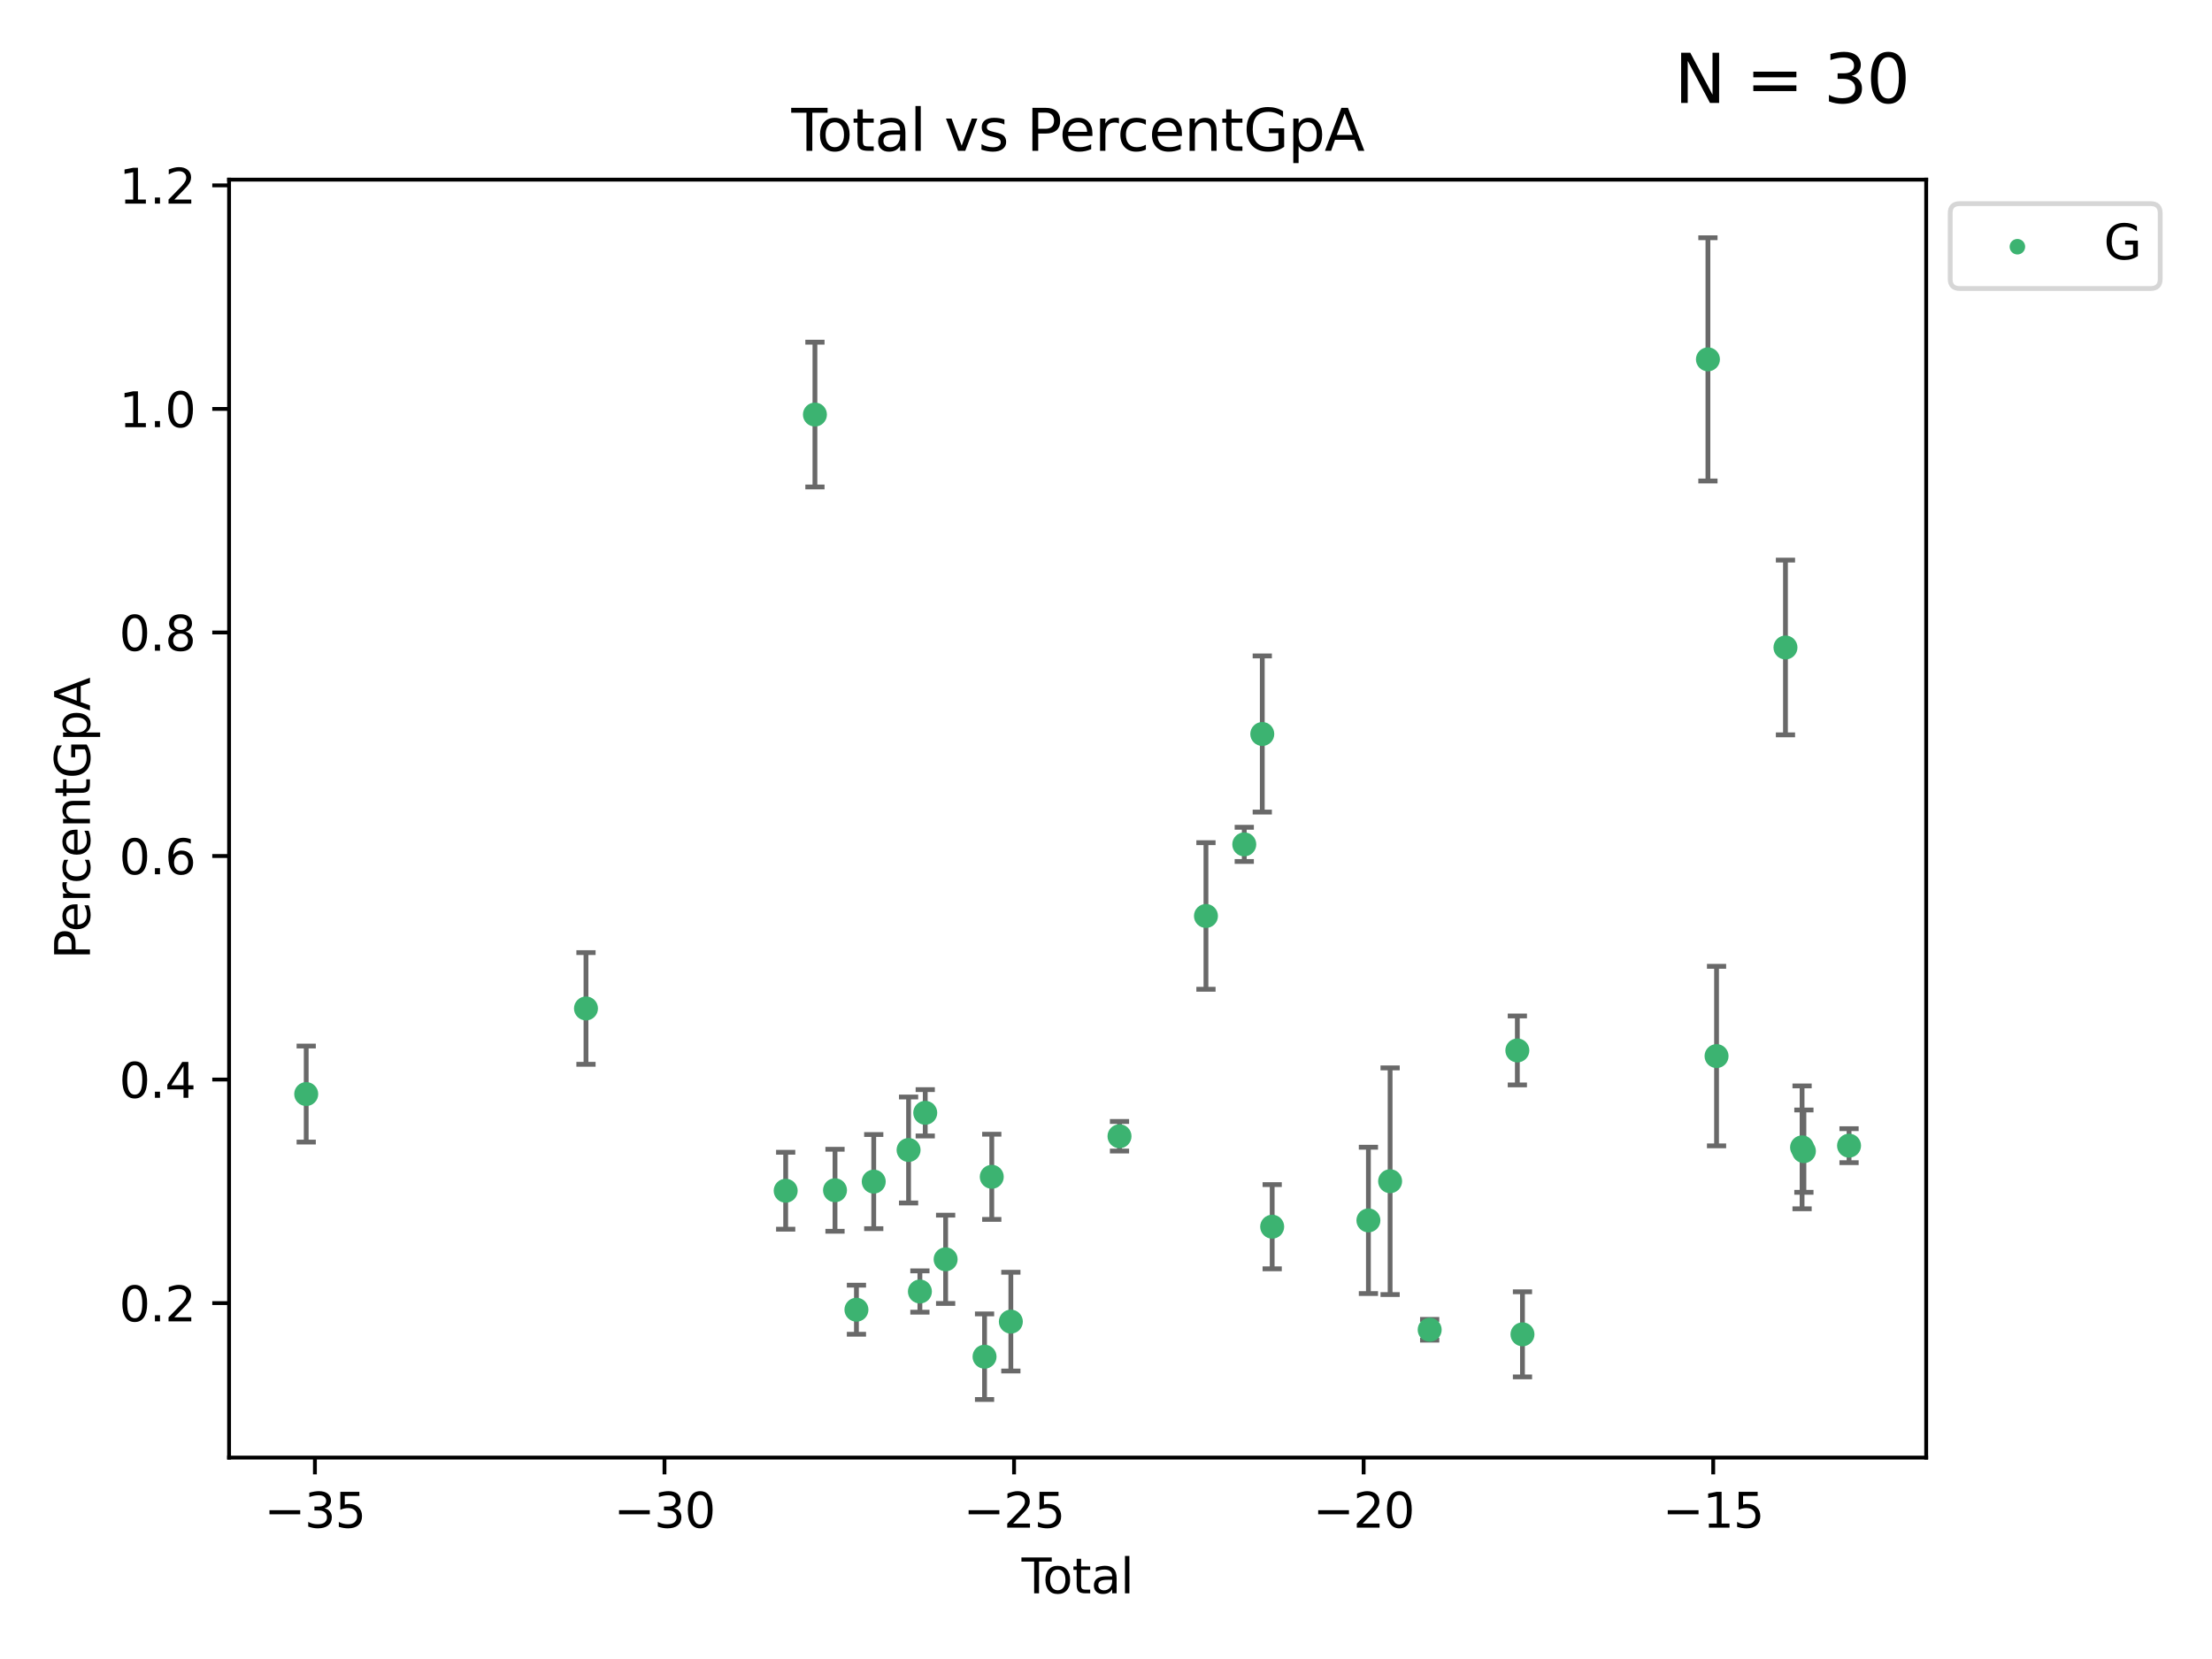 <?xml version="1.0" encoding="utf-8" standalone="no"?>
<!DOCTYPE svg PUBLIC "-//W3C//DTD SVG 1.1//EN"
  "http://www.w3.org/Graphics/SVG/1.1/DTD/svg11.dtd">
<svg xmlns:xlink="http://www.w3.org/1999/xlink" width="460.8pt" height="345.6pt" viewBox="0 0 460.8 345.6" xmlns="http://www.w3.org/2000/svg" version="1.1">
 <defs>
  <style type="text/css">*{stroke-linejoin: round; stroke-linecap: butt}</style>
 </defs>
 <g id="figure_1">
  <g id="patch_1">
   <path d="M 0 345.6 
L 460.8 345.6 
L 460.8 0 
L 0 0 
z
" style="fill: #ffffff"/>
  </g>
  <g id="axes_1">
   <g id="patch_2">
    <path d="M 47.72 303.64 
L 401.26 303.64 
L 401.26 37.423 
L 47.72 37.423 
z
" style="fill: #ffffff"/>
   </g>
   <g id="PathCollection_1">
    <defs>
     <path id="m4493d55969" d="M 0 1.118 
C 0.297 1.118 0.581 1 0.791 0.791 
C 1 0.581 1.118 0.297 1.118 0 
C 1.118 -0.297 1 -0.581 0.791 -0.791 
C 0.581 -1 0.297 -1.118 0 -1.118 
C -0.297 -1.118 -0.581 -1 -0.791 -0.791 
C -1 -0.581 -1.118 -0.297 -1.118 0 
C -1.118 0.297 -1 0.581 -0.791 0.791 
C -0.581 1 -0.297 1.118 0 1.118 
z
" style="stroke: #3cb371"/>
    </defs>
    <g clip-path="url(#p83e1619490)">
     <use xlink:href="#m4493d55969" x="63.79" y="227.912" style="fill: #3cb371; stroke: #3cb371"/>
     <use xlink:href="#m4493d55969" x="122.071" y="210.078" style="fill: #3cb371; stroke: #3cb371"/>
     <use xlink:href="#m4493d55969" x="163.672" y="248.052" style="fill: #3cb371; stroke: #3cb371"/>
     <use xlink:href="#m4493d55969" x="169.765" y="86.36" style="fill: #3cb371; stroke: #3cb371"/>
     <use xlink:href="#m4493d55969" x="173.948" y="247.95" style="fill: #3cb371; stroke: #3cb371"/>
     <use xlink:href="#m4493d55969" x="178.412" y="272.836" style="fill: #3cb371; stroke: #3cb371"/>
     <use xlink:href="#m4493d55969" x="182.016" y="246.149" style="fill: #3cb371; stroke: #3cb371"/>
     <use xlink:href="#m4493d55969" x="189.273" y="239.563" style="fill: #3cb371; stroke: #3cb371"/>
     <use xlink:href="#m4493d55969" x="191.633" y="269.046" style="fill: #3cb371; stroke: #3cb371"/>
     <use xlink:href="#m4493d55969" x="192.745" y="231.818" style="fill: #3cb371; stroke: #3cb371"/>
     <use xlink:href="#m4493d55969" x="196.992" y="262.336" style="fill: #3cb371; stroke: #3cb371"/>
     <use xlink:href="#m4493d55969" x="205.099" y="282.625" style="fill: #3cb371; stroke: #3cb371"/>
     <use xlink:href="#m4493d55969" x="206.603" y="245.15" style="fill: #3cb371; stroke: #3cb371"/>
     <use xlink:href="#m4493d55969" x="210.579" y="275.32" style="fill: #3cb371; stroke: #3cb371"/>
     <use xlink:href="#m4493d55969" x="233.213" y="236.702" style="fill: #3cb371; stroke: #3cb371"/>
     <use xlink:href="#m4493d55969" x="251.223" y="190.814" style="fill: #3cb371; stroke: #3cb371"/>
     <use xlink:href="#m4493d55969" x="259.204" y="175.898" style="fill: #3cb371; stroke: #3cb371"/>
     <use xlink:href="#m4493d55969" x="262.956" y="152.905" style="fill: #3cb371; stroke: #3cb371"/>
     <use xlink:href="#m4493d55969" x="265.019" y="255.543" style="fill: #3cb371; stroke: #3cb371"/>
     <use xlink:href="#m4493d55969" x="285.065" y="254.229" style="fill: #3cb371; stroke: #3cb371"/>
     <use xlink:href="#m4493d55969" x="289.586" y="246.071" style="fill: #3cb371; stroke: #3cb371"/>
     <use xlink:href="#m4493d55969" x="297.828" y="277.014" style="fill: #3cb371; stroke: #3cb371"/>
     <use xlink:href="#m4493d55969" x="316.092" y="218.825" style="fill: #3cb371; stroke: #3cb371"/>
     <use xlink:href="#m4493d55969" x="317.159" y="277.965" style="fill: #3cb371; stroke: #3cb371"/>
     <use xlink:href="#m4493d55969" x="355.793" y="74.859" style="fill: #3cb371; stroke: #3cb371"/>
     <use xlink:href="#m4493d55969" x="357.589" y="220.002" style="fill: #3cb371; stroke: #3cb371"/>
     <use xlink:href="#m4493d55969" x="371.945" y="134.884" style="fill: #3cb371; stroke: #3cb371"/>
     <use xlink:href="#m4493d55969" x="375.406" y="239.015" style="fill: #3cb371; stroke: #3cb371"/>
     <use xlink:href="#m4493d55969" x="375.786" y="239.802" style="fill: #3cb371; stroke: #3cb371"/>
     <use xlink:href="#m4493d55969" x="385.19" y="238.663" style="fill: #3cb371; stroke: #3cb371"/>
    </g>
   </g>
   <g id="matplotlib.axis_1">
    <g id="xtick_1">
     <g id="line2d_1">
      <defs>
       <path id="mb16f35af85" d="M 0 0 
L 0 3.5 
" style="stroke: #000000; stroke-width: 0.8"/>
      </defs>
      <g>
       <use xlink:href="#mb16f35af85" x="65.603" y="303.64" style="stroke: #000000; stroke-width: 0.8"/>
      </g>
     </g>
     <g id="text_1">
      <!-- −35 -->
      <g transform="translate(55.051 318.238) scale(0.1 -0.1)">
       <defs>
        <path id="DejaVuSans-2212" d="M 678 2272 
L 4684 2272 
L 4684 1741 
L 678 1741 
L 678 2272 
z
" transform="scale(0.016)"/>
        <path id="DejaVuSans-33" d="M 2597 2516 
Q 3050 2419 3304 2112 
Q 3559 1806 3559 1356 
Q 3559 666 3084 287 
Q 2609 -91 1734 -91 
Q 1441 -91 1130 -33 
Q 819 25 488 141 
L 488 750 
Q 750 597 1062 519 
Q 1375 441 1716 441 
Q 2309 441 2620 675 
Q 2931 909 2931 1356 
Q 2931 1769 2642 2001 
Q 2353 2234 1838 2234 
L 1294 2234 
L 1294 2753 
L 1863 2753 
Q 2328 2753 2575 2939 
Q 2822 3125 2822 3475 
Q 2822 3834 2567 4026 
Q 2313 4219 1838 4219 
Q 1578 4219 1281 4162 
Q 984 4106 628 3988 
L 628 4550 
Q 988 4650 1302 4700 
Q 1616 4750 1894 4750 
Q 2613 4750 3031 4423 
Q 3450 4097 3450 3541 
Q 3450 3153 3228 2886 
Q 3006 2619 2597 2516 
z
" transform="scale(0.016)"/>
        <path id="DejaVuSans-35" d="M 691 4666 
L 3169 4666 
L 3169 4134 
L 1269 4134 
L 1269 2991 
Q 1406 3038 1543 3061 
Q 1681 3084 1819 3084 
Q 2600 3084 3056 2656 
Q 3513 2228 3513 1497 
Q 3513 744 3044 326 
Q 2575 -91 1722 -91 
Q 1428 -91 1123 -41 
Q 819 9 494 109 
L 494 744 
Q 775 591 1075 516 
Q 1375 441 1709 441 
Q 2250 441 2565 725 
Q 2881 1009 2881 1497 
Q 2881 1984 2565 2268 
Q 2250 2553 1709 2553 
Q 1456 2553 1204 2497 
Q 953 2441 691 2322 
L 691 4666 
z
" transform="scale(0.016)"/>
       </defs>
       <use xlink:href="#DejaVuSans-2212"/>
       <use xlink:href="#DejaVuSans-33" x="83.789"/>
       <use xlink:href="#DejaVuSans-35" x="147.412"/>
      </g>
     </g>
    </g>
    <g id="xtick_2">
     <g id="line2d_2">
      <g>
       <use xlink:href="#mb16f35af85" x="138.426" y="303.64" style="stroke: #000000; stroke-width: 0.8"/>
      </g>
     </g>
     <g id="text_2">
      <!-- −30 -->
      <g transform="translate(127.873 318.238) scale(0.1 -0.1)">
       <defs>
        <path id="DejaVuSans-30" d="M 2034 4250 
Q 1547 4250 1301 3770 
Q 1056 3291 1056 2328 
Q 1056 1369 1301 889 
Q 1547 409 2034 409 
Q 2525 409 2770 889 
Q 3016 1369 3016 2328 
Q 3016 3291 2770 3770 
Q 2525 4250 2034 4250 
z
M 2034 4750 
Q 2819 4750 3233 4129 
Q 3647 3509 3647 2328 
Q 3647 1150 3233 529 
Q 2819 -91 2034 -91 
Q 1250 -91 836 529 
Q 422 1150 422 2328 
Q 422 3509 836 4129 
Q 1250 4750 2034 4750 
z
" transform="scale(0.016)"/>
       </defs>
       <use xlink:href="#DejaVuSans-2212"/>
       <use xlink:href="#DejaVuSans-33" x="83.789"/>
       <use xlink:href="#DejaVuSans-30" x="147.412"/>
      </g>
     </g>
    </g>
    <g id="xtick_3">
     <g id="line2d_3">
      <g>
       <use xlink:href="#mb16f35af85" x="211.248" y="303.64" style="stroke: #000000; stroke-width: 0.8"/>
      </g>
     </g>
     <g id="text_3">
      <!-- −25 -->
      <g transform="translate(200.696 318.238) scale(0.1 -0.1)">
       <defs>
        <path id="DejaVuSans-32" d="M 1228 531 
L 3431 531 
L 3431 0 
L 469 0 
L 469 531 
Q 828 903 1448 1529 
Q 2069 2156 2228 2338 
Q 2531 2678 2651 2914 
Q 2772 3150 2772 3378 
Q 2772 3750 2511 3984 
Q 2250 4219 1831 4219 
Q 1534 4219 1204 4116 
Q 875 4013 500 3803 
L 500 4441 
Q 881 4594 1212 4672 
Q 1544 4750 1819 4750 
Q 2544 4750 2975 4387 
Q 3406 4025 3406 3419 
Q 3406 3131 3298 2873 
Q 3191 2616 2906 2266 
Q 2828 2175 2409 1742 
Q 1991 1309 1228 531 
z
" transform="scale(0.016)"/>
       </defs>
       <use xlink:href="#DejaVuSans-2212"/>
       <use xlink:href="#DejaVuSans-32" x="83.789"/>
       <use xlink:href="#DejaVuSans-35" x="147.412"/>
      </g>
     </g>
    </g>
    <g id="xtick_4">
     <g id="line2d_4">
      <g>
       <use xlink:href="#mb16f35af85" x="284.07" y="303.64" style="stroke: #000000; stroke-width: 0.8"/>
      </g>
     </g>
     <g id="text_4">
      <!-- −20 -->
      <g transform="translate(273.518 318.238) scale(0.1 -0.1)">
       <use xlink:href="#DejaVuSans-2212"/>
       <use xlink:href="#DejaVuSans-32" x="83.789"/>
       <use xlink:href="#DejaVuSans-30" x="147.412"/>
      </g>
     </g>
    </g>
    <g id="xtick_5">
     <g id="line2d_5">
      <g>
       <use xlink:href="#mb16f35af85" x="356.893" y="303.64" style="stroke: #000000; stroke-width: 0.8"/>
      </g>
     </g>
     <g id="text_5">
      <!-- −15 -->
      <g transform="translate(346.34 318.238) scale(0.1 -0.1)">
       <defs>
        <path id="DejaVuSans-31" d="M 794 531 
L 1825 531 
L 1825 4091 
L 703 3866 
L 703 4441 
L 1819 4666 
L 2450 4666 
L 2450 531 
L 3481 531 
L 3481 0 
L 794 0 
L 794 531 
z
" transform="scale(0.016)"/>
       </defs>
       <use xlink:href="#DejaVuSans-2212"/>
       <use xlink:href="#DejaVuSans-31" x="83.789"/>
       <use xlink:href="#DejaVuSans-35" x="147.412"/>
      </g>
     </g>
    </g>
    <g id="text_6">
     <!-- Total -->
     <g transform="translate(212.813 331.917) scale(0.1 -0.1)">
      <defs>
       <path id="DejaVuSans-54" d="M -19 4666 
L 3928 4666 
L 3928 4134 
L 2272 4134 
L 2272 0 
L 1638 0 
L 1638 4134 
L -19 4134 
L -19 4666 
z
" transform="scale(0.016)"/>
       <path id="DejaVuSans-6f" d="M 1959 3097 
Q 1497 3097 1228 2736 
Q 959 2375 959 1747 
Q 959 1119 1226 758 
Q 1494 397 1959 397 
Q 2419 397 2687 759 
Q 2956 1122 2956 1747 
Q 2956 2369 2687 2733 
Q 2419 3097 1959 3097 
z
M 1959 3584 
Q 2709 3584 3137 3096 
Q 3566 2609 3566 1747 
Q 3566 888 3137 398 
Q 2709 -91 1959 -91 
Q 1206 -91 779 398 
Q 353 888 353 1747 
Q 353 2609 779 3096 
Q 1206 3584 1959 3584 
z
" transform="scale(0.016)"/>
       <path id="DejaVuSans-74" d="M 1172 4494 
L 1172 3500 
L 2356 3500 
L 2356 3053 
L 1172 3053 
L 1172 1153 
Q 1172 725 1289 603 
Q 1406 481 1766 481 
L 2356 481 
L 2356 0 
L 1766 0 
Q 1100 0 847 248 
Q 594 497 594 1153 
L 594 3053 
L 172 3053 
L 172 3500 
L 594 3500 
L 594 4494 
L 1172 4494 
z
" transform="scale(0.016)"/>
       <path id="DejaVuSans-61" d="M 2194 1759 
Q 1497 1759 1228 1600 
Q 959 1441 959 1056 
Q 959 750 1161 570 
Q 1363 391 1709 391 
Q 2188 391 2477 730 
Q 2766 1069 2766 1631 
L 2766 1759 
L 2194 1759 
z
M 3341 1997 
L 3341 0 
L 2766 0 
L 2766 531 
Q 2569 213 2275 61 
Q 1981 -91 1556 -91 
Q 1019 -91 701 211 
Q 384 513 384 1019 
Q 384 1609 779 1909 
Q 1175 2209 1959 2209 
L 2766 2209 
L 2766 2266 
Q 2766 2663 2505 2880 
Q 2244 3097 1772 3097 
Q 1472 3097 1187 3025 
Q 903 2953 641 2809 
L 641 3341 
Q 956 3463 1253 3523 
Q 1550 3584 1831 3584 
Q 2591 3584 2966 3190 
Q 3341 2797 3341 1997 
z
" transform="scale(0.016)"/>
       <path id="DejaVuSans-6c" d="M 603 4863 
L 1178 4863 
L 1178 0 
L 603 0 
L 603 4863 
z
" transform="scale(0.016)"/>
      </defs>
      <use xlink:href="#DejaVuSans-54"/>
      <use xlink:href="#DejaVuSans-6f" x="44.084"/>
      <use xlink:href="#DejaVuSans-74" x="105.266"/>
      <use xlink:href="#DejaVuSans-61" x="144.475"/>
      <use xlink:href="#DejaVuSans-6c" x="205.754"/>
     </g>
    </g>
   </g>
   <g id="matplotlib.axis_2">
    <g id="ytick_1">
     <g id="line2d_6">
      <defs>
       <path id="m8446f14c9c" d="M 0 0 
L -3.5 0 
" style="stroke: #000000; stroke-width: 0.8"/>
      </defs>
      <g>
       <use xlink:href="#m8446f14c9c" x="47.72" y="271.461" style="stroke: #000000; stroke-width: 0.8"/>
      </g>
     </g>
     <g id="text_7">
      <!-- 0.2 -->
      <g transform="translate(24.817 275.26) scale(0.1 -0.1)">
       <defs>
        <path id="DejaVuSans-2e" d="M 684 794 
L 1344 794 
L 1344 0 
L 684 0 
L 684 794 
z
" transform="scale(0.016)"/>
       </defs>
       <use xlink:href="#DejaVuSans-30"/>
       <use xlink:href="#DejaVuSans-2e" x="63.623"/>
       <use xlink:href="#DejaVuSans-32" x="95.41"/>
      </g>
     </g>
    </g>
    <g id="ytick_2">
     <g id="line2d_7">
      <g>
       <use xlink:href="#m8446f14c9c" x="47.72" y="224.892" style="stroke: #000000; stroke-width: 0.8"/>
      </g>
     </g>
     <g id="text_8">
      <!-- 0.4 -->
      <g transform="translate(24.817 228.691) scale(0.1 -0.1)">
       <defs>
        <path id="DejaVuSans-34" d="M 2419 4116 
L 825 1625 
L 2419 1625 
L 2419 4116 
z
M 2253 4666 
L 3047 4666 
L 3047 1625 
L 3713 1625 
L 3713 1100 
L 3047 1100 
L 3047 0 
L 2419 0 
L 2419 1100 
L 313 1100 
L 313 1709 
L 2253 4666 
z
" transform="scale(0.016)"/>
       </defs>
       <use xlink:href="#DejaVuSans-30"/>
       <use xlink:href="#DejaVuSans-2e" x="63.623"/>
       <use xlink:href="#DejaVuSans-34" x="95.41"/>
      </g>
     </g>
    </g>
    <g id="ytick_3">
     <g id="line2d_8">
      <g>
       <use xlink:href="#m8446f14c9c" x="47.72" y="178.323" style="stroke: #000000; stroke-width: 0.8"/>
      </g>
     </g>
     <g id="text_9">
      <!-- 0.6 -->
      <g transform="translate(24.817 182.123) scale(0.1 -0.1)">
       <defs>
        <path id="DejaVuSans-36" d="M 2113 2584 
Q 1688 2584 1439 2293 
Q 1191 2003 1191 1497 
Q 1191 994 1439 701 
Q 1688 409 2113 409 
Q 2538 409 2786 701 
Q 3034 994 3034 1497 
Q 3034 2003 2786 2293 
Q 2538 2584 2113 2584 
z
M 3366 4563 
L 3366 3988 
Q 3128 4100 2886 4159 
Q 2644 4219 2406 4219 
Q 1781 4219 1451 3797 
Q 1122 3375 1075 2522 
Q 1259 2794 1537 2939 
Q 1816 3084 2150 3084 
Q 2853 3084 3261 2657 
Q 3669 2231 3669 1497 
Q 3669 778 3244 343 
Q 2819 -91 2113 -91 
Q 1303 -91 875 529 
Q 447 1150 447 2328 
Q 447 3434 972 4092 
Q 1497 4750 2381 4750 
Q 2619 4750 2861 4703 
Q 3103 4656 3366 4563 
z
" transform="scale(0.016)"/>
       </defs>
       <use xlink:href="#DejaVuSans-30"/>
       <use xlink:href="#DejaVuSans-2e" x="63.623"/>
       <use xlink:href="#DejaVuSans-36" x="95.41"/>
      </g>
     </g>
    </g>
    <g id="ytick_4">
     <g id="line2d_9">
      <g>
       <use xlink:href="#m8446f14c9c" x="47.72" y="131.755" style="stroke: #000000; stroke-width: 0.8"/>
      </g>
     </g>
     <g id="text_10">
      <!-- 0.8 -->
      <g transform="translate(24.817 135.554) scale(0.1 -0.1)">
       <defs>
        <path id="DejaVuSans-38" d="M 2034 2216 
Q 1584 2216 1326 1975 
Q 1069 1734 1069 1313 
Q 1069 891 1326 650 
Q 1584 409 2034 409 
Q 2484 409 2743 651 
Q 3003 894 3003 1313 
Q 3003 1734 2745 1975 
Q 2488 2216 2034 2216 
z
M 1403 2484 
Q 997 2584 770 2862 
Q 544 3141 544 3541 
Q 544 4100 942 4425 
Q 1341 4750 2034 4750 
Q 2731 4750 3128 4425 
Q 3525 4100 3525 3541 
Q 3525 3141 3298 2862 
Q 3072 2584 2669 2484 
Q 3125 2378 3379 2068 
Q 3634 1759 3634 1313 
Q 3634 634 3220 271 
Q 2806 -91 2034 -91 
Q 1263 -91 848 271 
Q 434 634 434 1313 
Q 434 1759 690 2068 
Q 947 2378 1403 2484 
z
M 1172 3481 
Q 1172 3119 1398 2916 
Q 1625 2713 2034 2713 
Q 2441 2713 2670 2916 
Q 2900 3119 2900 3481 
Q 2900 3844 2670 4047 
Q 2441 4250 2034 4250 
Q 1625 4250 1398 4047 
Q 1172 3844 1172 3481 
z
" transform="scale(0.016)"/>
       </defs>
       <use xlink:href="#DejaVuSans-30"/>
       <use xlink:href="#DejaVuSans-2e" x="63.623"/>
       <use xlink:href="#DejaVuSans-38" x="95.41"/>
      </g>
     </g>
    </g>
    <g id="ytick_5">
     <g id="line2d_10">
      <g>
       <use xlink:href="#m8446f14c9c" x="47.72" y="85.186" style="stroke: #000000; stroke-width: 0.8"/>
      </g>
     </g>
     <g id="text_11">
      <!-- 1.0 -->
      <g transform="translate(24.817 88.986) scale(0.1 -0.1)">
       <use xlink:href="#DejaVuSans-31"/>
       <use xlink:href="#DejaVuSans-2e" x="63.623"/>
       <use xlink:href="#DejaVuSans-30" x="95.41"/>
      </g>
     </g>
    </g>
    <g id="ytick_6">
     <g id="line2d_11">
      <g>
       <use xlink:href="#m8446f14c9c" x="47.72" y="38.618" style="stroke: #000000; stroke-width: 0.8"/>
      </g>
     </g>
     <g id="text_12">
      <!-- 1.2 -->
      <g transform="translate(24.817 42.417) scale(0.1 -0.1)">
       <use xlink:href="#DejaVuSans-31"/>
       <use xlink:href="#DejaVuSans-2e" x="63.623"/>
       <use xlink:href="#DejaVuSans-32" x="95.41"/>
      </g>
     </g>
    </g>
    <g id="text_13">
     <!-- PercentGpA -->
     <g transform="translate(18.737 199.808) rotate(-90) scale(0.1 -0.1)">
      <defs>
       <path id="DejaVuSans-50" d="M 1259 4147 
L 1259 2394 
L 2053 2394 
Q 2494 2394 2734 2622 
Q 2975 2850 2975 3272 
Q 2975 3691 2734 3919 
Q 2494 4147 2053 4147 
L 1259 4147 
z
M 628 4666 
L 2053 4666 
Q 2838 4666 3239 4311 
Q 3641 3956 3641 3272 
Q 3641 2581 3239 2228 
Q 2838 1875 2053 1875 
L 1259 1875 
L 1259 0 
L 628 0 
L 628 4666 
z
" transform="scale(0.016)"/>
       <path id="DejaVuSans-65" d="M 3597 1894 
L 3597 1613 
L 953 1613 
Q 991 1019 1311 708 
Q 1631 397 2203 397 
Q 2534 397 2845 478 
Q 3156 559 3463 722 
L 3463 178 
Q 3153 47 2828 -22 
Q 2503 -91 2169 -91 
Q 1331 -91 842 396 
Q 353 884 353 1716 
Q 353 2575 817 3079 
Q 1281 3584 2069 3584 
Q 2775 3584 3186 3129 
Q 3597 2675 3597 1894 
z
M 3022 2063 
Q 3016 2534 2758 2815 
Q 2500 3097 2075 3097 
Q 1594 3097 1305 2825 
Q 1016 2553 972 2059 
L 3022 2063 
z
" transform="scale(0.016)"/>
       <path id="DejaVuSans-72" d="M 2631 2963 
Q 2534 3019 2420 3045 
Q 2306 3072 2169 3072 
Q 1681 3072 1420 2755 
Q 1159 2438 1159 1844 
L 1159 0 
L 581 0 
L 581 3500 
L 1159 3500 
L 1159 2956 
Q 1341 3275 1631 3429 
Q 1922 3584 2338 3584 
Q 2397 3584 2469 3576 
Q 2541 3569 2628 3553 
L 2631 2963 
z
" transform="scale(0.016)"/>
       <path id="DejaVuSans-63" d="M 3122 3366 
L 3122 2828 
Q 2878 2963 2633 3030 
Q 2388 3097 2138 3097 
Q 1578 3097 1268 2742 
Q 959 2388 959 1747 
Q 959 1106 1268 751 
Q 1578 397 2138 397 
Q 2388 397 2633 464 
Q 2878 531 3122 666 
L 3122 134 
Q 2881 22 2623 -34 
Q 2366 -91 2075 -91 
Q 1284 -91 818 406 
Q 353 903 353 1747 
Q 353 2603 823 3093 
Q 1294 3584 2113 3584 
Q 2378 3584 2631 3529 
Q 2884 3475 3122 3366 
z
" transform="scale(0.016)"/>
       <path id="DejaVuSans-6e" d="M 3513 2113 
L 3513 0 
L 2938 0 
L 2938 2094 
Q 2938 2591 2744 2837 
Q 2550 3084 2163 3084 
Q 1697 3084 1428 2787 
Q 1159 2491 1159 1978 
L 1159 0 
L 581 0 
L 581 3500 
L 1159 3500 
L 1159 2956 
Q 1366 3272 1645 3428 
Q 1925 3584 2291 3584 
Q 2894 3584 3203 3211 
Q 3513 2838 3513 2113 
z
" transform="scale(0.016)"/>
       <path id="DejaVuSans-47" d="M 3809 666 
L 3809 1919 
L 2778 1919 
L 2778 2438 
L 4434 2438 
L 4434 434 
Q 4069 175 3628 42 
Q 3188 -91 2688 -91 
Q 1594 -91 976 548 
Q 359 1188 359 2328 
Q 359 3472 976 4111 
Q 1594 4750 2688 4750 
Q 3144 4750 3555 4637 
Q 3966 4525 4313 4306 
L 4313 3634 
Q 3963 3931 3569 4081 
Q 3175 4231 2741 4231 
Q 1884 4231 1454 3753 
Q 1025 3275 1025 2328 
Q 1025 1384 1454 906 
Q 1884 428 2741 428 
Q 3075 428 3337 486 
Q 3600 544 3809 666 
z
" transform="scale(0.016)"/>
       <path id="DejaVuSans-70" d="M 1159 525 
L 1159 -1331 
L 581 -1331 
L 581 3500 
L 1159 3500 
L 1159 2969 
Q 1341 3281 1617 3432 
Q 1894 3584 2278 3584 
Q 2916 3584 3314 3078 
Q 3713 2572 3713 1747 
Q 3713 922 3314 415 
Q 2916 -91 2278 -91 
Q 1894 -91 1617 61 
Q 1341 213 1159 525 
z
M 3116 1747 
Q 3116 2381 2855 2742 
Q 2594 3103 2138 3103 
Q 1681 3103 1420 2742 
Q 1159 2381 1159 1747 
Q 1159 1113 1420 752 
Q 1681 391 2138 391 
Q 2594 391 2855 752 
Q 3116 1113 3116 1747 
z
" transform="scale(0.016)"/>
       <path id="DejaVuSans-41" d="M 2188 4044 
L 1331 1722 
L 3047 1722 
L 2188 4044 
z
M 1831 4666 
L 2547 4666 
L 4325 0 
L 3669 0 
L 3244 1197 
L 1141 1197 
L 716 0 
L 50 0 
L 1831 4666 
z
" transform="scale(0.016)"/>
      </defs>
      <use xlink:href="#DejaVuSans-50"/>
      <use xlink:href="#DejaVuSans-65" x="56.678"/>
      <use xlink:href="#DejaVuSans-72" x="118.201"/>
      <use xlink:href="#DejaVuSans-63" x="157.064"/>
      <use xlink:href="#DejaVuSans-65" x="212.045"/>
      <use xlink:href="#DejaVuSans-6e" x="273.568"/>
      <use xlink:href="#DejaVuSans-74" x="336.947"/>
      <use xlink:href="#DejaVuSans-47" x="376.156"/>
      <use xlink:href="#DejaVuSans-70" x="453.646"/>
      <use xlink:href="#DejaVuSans-41" x="517.123"/>
     </g>
    </g>
   </g>
   <g id="LineCollection_1">
    <path d="M 63.79 237.915 
L 63.79 217.909 
" clip-path="url(#p83e1619490)" style="fill: none; stroke: #696969"/>
    <path d="M 122.071 221.711 
L 122.071 198.444 
" clip-path="url(#p83e1619490)" style="fill: none; stroke: #696969"/>
    <path d="M 163.672 256.065 
L 163.672 240.039 
" clip-path="url(#p83e1619490)" style="fill: none; stroke: #696969"/>
    <path d="M 169.765 101.44 
L 169.765 71.281 
" clip-path="url(#p83e1619490)" style="fill: none; stroke: #696969"/>
    <path d="M 173.948 256.491 
L 173.948 239.41 
" clip-path="url(#p83e1619490)" style="fill: none; stroke: #696969"/>
    <path d="M 178.412 277.949 
L 178.412 267.723 
" clip-path="url(#p83e1619490)" style="fill: none; stroke: #696969"/>
    <path d="M 182.016 255.956 
L 182.016 236.342 
" clip-path="url(#p83e1619490)" style="fill: none; stroke: #696969"/>
    <path d="M 189.273 250.601 
L 189.273 228.526 
" clip-path="url(#p83e1619490)" style="fill: none; stroke: #696969"/>
    <path d="M 191.633 273.349 
L 191.633 264.744 
" clip-path="url(#p83e1619490)" style="fill: none; stroke: #696969"/>
    <path d="M 192.745 236.644 
L 192.745 226.993 
" clip-path="url(#p83e1619490)" style="fill: none; stroke: #696969"/>
    <path d="M 196.992 271.536 
L 196.992 253.137 
" clip-path="url(#p83e1619490)" style="fill: none; stroke: #696969"/>
    <path d="M 205.099 291.539 
L 205.099 273.712 
" clip-path="url(#p83e1619490)" style="fill: none; stroke: #696969"/>
    <path d="M 206.603 254.02 
L 206.603 236.281 
" clip-path="url(#p83e1619490)" style="fill: none; stroke: #696969"/>
    <path d="M 210.579 285.604 
L 210.579 265.035 
" clip-path="url(#p83e1619490)" style="fill: none; stroke: #696969"/>
    <path d="M 233.213 239.785 
L 233.213 233.619 
" clip-path="url(#p83e1619490)" style="fill: none; stroke: #696969"/>
    <path d="M 251.223 206.082 
L 251.223 175.545 
" clip-path="url(#p83e1619490)" style="fill: none; stroke: #696969"/>
    <path d="M 259.204 179.458 
L 259.204 172.338 
" clip-path="url(#p83e1619490)" style="fill: none; stroke: #696969"/>
    <path d="M 262.956 169.17 
L 262.956 136.641 
" clip-path="url(#p83e1619490)" style="fill: none; stroke: #696969"/>
    <path d="M 265.019 264.316 
L 265.019 246.771 
" clip-path="url(#p83e1619490)" style="fill: none; stroke: #696969"/>
    <path d="M 285.065 269.469 
L 285.065 238.988 
" clip-path="url(#p83e1619490)" style="fill: none; stroke: #696969"/>
    <path d="M 289.586 269.682 
L 289.586 222.461 
" clip-path="url(#p83e1619490)" style="fill: none; stroke: #696969"/>
    <path d="M 297.828 279.169 
L 297.828 274.859 
" clip-path="url(#p83e1619490)" style="fill: none; stroke: #696969"/>
    <path d="M 316.092 226.009 
L 316.092 211.64 
" clip-path="url(#p83e1619490)" style="fill: none; stroke: #696969"/>
    <path d="M 317.159 286.833 
L 317.159 269.097 
" clip-path="url(#p83e1619490)" style="fill: none; stroke: #696969"/>
    <path d="M 355.793 100.195 
L 355.793 49.524 
" clip-path="url(#p83e1619490)" style="fill: none; stroke: #696969"/>
    <path d="M 357.589 238.703 
L 357.589 201.302 
" clip-path="url(#p83e1619490)" style="fill: none; stroke: #696969"/>
    <path d="M 371.945 153.084 
L 371.945 116.684 
" clip-path="url(#p83e1619490)" style="fill: none; stroke: #696969"/>
    <path d="M 375.406 251.814 
L 375.406 226.215 
" clip-path="url(#p83e1619490)" style="fill: none; stroke: #696969"/>
    <path d="M 375.786 248.377 
L 375.786 231.226 
" clip-path="url(#p83e1619490)" style="fill: none; stroke: #696969"/>
    <path d="M 385.19 242.202 
L 385.19 235.124 
" clip-path="url(#p83e1619490)" style="fill: none; stroke: #696969"/>
   </g>
   <g id="line2d_12">
    <defs>
     <path id="m6588c8ae42" d="M 2 0 
L -2 -0 
" style="stroke: #696969"/>
    </defs>
    <g clip-path="url(#p83e1619490)">
     <use xlink:href="#m6588c8ae42" x="63.79" y="237.915" style="fill: #696969; stroke: #696969"/>
     <use xlink:href="#m6588c8ae42" x="122.071" y="221.711" style="fill: #696969; stroke: #696969"/>
     <use xlink:href="#m6588c8ae42" x="163.672" y="256.065" style="fill: #696969; stroke: #696969"/>
     <use xlink:href="#m6588c8ae42" x="169.765" y="101.44" style="fill: #696969; stroke: #696969"/>
     <use xlink:href="#m6588c8ae42" x="173.948" y="256.491" style="fill: #696969; stroke: #696969"/>
     <use xlink:href="#m6588c8ae42" x="178.412" y="277.949" style="fill: #696969; stroke: #696969"/>
     <use xlink:href="#m6588c8ae42" x="182.016" y="255.956" style="fill: #696969; stroke: #696969"/>
     <use xlink:href="#m6588c8ae42" x="189.273" y="250.601" style="fill: #696969; stroke: #696969"/>
     <use xlink:href="#m6588c8ae42" x="191.633" y="273.349" style="fill: #696969; stroke: #696969"/>
     <use xlink:href="#m6588c8ae42" x="192.745" y="236.644" style="fill: #696969; stroke: #696969"/>
     <use xlink:href="#m6588c8ae42" x="196.992" y="271.536" style="fill: #696969; stroke: #696969"/>
     <use xlink:href="#m6588c8ae42" x="205.099" y="291.539" style="fill: #696969; stroke: #696969"/>
     <use xlink:href="#m6588c8ae42" x="206.603" y="254.02" style="fill: #696969; stroke: #696969"/>
     <use xlink:href="#m6588c8ae42" x="210.579" y="285.604" style="fill: #696969; stroke: #696969"/>
     <use xlink:href="#m6588c8ae42" x="233.213" y="239.785" style="fill: #696969; stroke: #696969"/>
     <use xlink:href="#m6588c8ae42" x="251.223" y="206.082" style="fill: #696969; stroke: #696969"/>
     <use xlink:href="#m6588c8ae42" x="259.204" y="179.458" style="fill: #696969; stroke: #696969"/>
     <use xlink:href="#m6588c8ae42" x="262.956" y="169.17" style="fill: #696969; stroke: #696969"/>
     <use xlink:href="#m6588c8ae42" x="265.019" y="264.316" style="fill: #696969; stroke: #696969"/>
     <use xlink:href="#m6588c8ae42" x="285.065" y="269.469" style="fill: #696969; stroke: #696969"/>
     <use xlink:href="#m6588c8ae42" x="289.586" y="269.682" style="fill: #696969; stroke: #696969"/>
     <use xlink:href="#m6588c8ae42" x="297.828" y="279.169" style="fill: #696969; stroke: #696969"/>
     <use xlink:href="#m6588c8ae42" x="316.092" y="226.009" style="fill: #696969; stroke: #696969"/>
     <use xlink:href="#m6588c8ae42" x="317.159" y="286.833" style="fill: #696969; stroke: #696969"/>
     <use xlink:href="#m6588c8ae42" x="355.793" y="100.195" style="fill: #696969; stroke: #696969"/>
     <use xlink:href="#m6588c8ae42" x="357.589" y="238.703" style="fill: #696969; stroke: #696969"/>
     <use xlink:href="#m6588c8ae42" x="371.945" y="153.084" style="fill: #696969; stroke: #696969"/>
     <use xlink:href="#m6588c8ae42" x="375.406" y="251.814" style="fill: #696969; stroke: #696969"/>
     <use xlink:href="#m6588c8ae42" x="375.786" y="248.377" style="fill: #696969; stroke: #696969"/>
     <use xlink:href="#m6588c8ae42" x="385.19" y="242.202" style="fill: #696969; stroke: #696969"/>
    </g>
   </g>
   <g id="line2d_13">
    <g clip-path="url(#p83e1619490)">
     <use xlink:href="#m6588c8ae42" x="63.79" y="217.909" style="fill: #696969; stroke: #696969"/>
     <use xlink:href="#m6588c8ae42" x="122.071" y="198.444" style="fill: #696969; stroke: #696969"/>
     <use xlink:href="#m6588c8ae42" x="163.672" y="240.039" style="fill: #696969; stroke: #696969"/>
     <use xlink:href="#m6588c8ae42" x="169.765" y="71.281" style="fill: #696969; stroke: #696969"/>
     <use xlink:href="#m6588c8ae42" x="173.948" y="239.41" style="fill: #696969; stroke: #696969"/>
     <use xlink:href="#m6588c8ae42" x="178.412" y="267.723" style="fill: #696969; stroke: #696969"/>
     <use xlink:href="#m6588c8ae42" x="182.016" y="236.342" style="fill: #696969; stroke: #696969"/>
     <use xlink:href="#m6588c8ae42" x="189.273" y="228.526" style="fill: #696969; stroke: #696969"/>
     <use xlink:href="#m6588c8ae42" x="191.633" y="264.744" style="fill: #696969; stroke: #696969"/>
     <use xlink:href="#m6588c8ae42" x="192.745" y="226.993" style="fill: #696969; stroke: #696969"/>
     <use xlink:href="#m6588c8ae42" x="196.992" y="253.137" style="fill: #696969; stroke: #696969"/>
     <use xlink:href="#m6588c8ae42" x="205.099" y="273.712" style="fill: #696969; stroke: #696969"/>
     <use xlink:href="#m6588c8ae42" x="206.603" y="236.281" style="fill: #696969; stroke: #696969"/>
     <use xlink:href="#m6588c8ae42" x="210.579" y="265.035" style="fill: #696969; stroke: #696969"/>
     <use xlink:href="#m6588c8ae42" x="233.213" y="233.619" style="fill: #696969; stroke: #696969"/>
     <use xlink:href="#m6588c8ae42" x="251.223" y="175.545" style="fill: #696969; stroke: #696969"/>
     <use xlink:href="#m6588c8ae42" x="259.204" y="172.338" style="fill: #696969; stroke: #696969"/>
     <use xlink:href="#m6588c8ae42" x="262.956" y="136.641" style="fill: #696969; stroke: #696969"/>
     <use xlink:href="#m6588c8ae42" x="265.019" y="246.771" style="fill: #696969; stroke: #696969"/>
     <use xlink:href="#m6588c8ae42" x="285.065" y="238.988" style="fill: #696969; stroke: #696969"/>
     <use xlink:href="#m6588c8ae42" x="289.586" y="222.461" style="fill: #696969; stroke: #696969"/>
     <use xlink:href="#m6588c8ae42" x="297.828" y="274.859" style="fill: #696969; stroke: #696969"/>
     <use xlink:href="#m6588c8ae42" x="316.092" y="211.64" style="fill: #696969; stroke: #696969"/>
     <use xlink:href="#m6588c8ae42" x="317.159" y="269.097" style="fill: #696969; stroke: #696969"/>
     <use xlink:href="#m6588c8ae42" x="355.793" y="49.524" style="fill: #696969; stroke: #696969"/>
     <use xlink:href="#m6588c8ae42" x="357.589" y="201.302" style="fill: #696969; stroke: #696969"/>
     <use xlink:href="#m6588c8ae42" x="371.945" y="116.684" style="fill: #696969; stroke: #696969"/>
     <use xlink:href="#m6588c8ae42" x="375.406" y="226.215" style="fill: #696969; stroke: #696969"/>
     <use xlink:href="#m6588c8ae42" x="375.786" y="231.226" style="fill: #696969; stroke: #696969"/>
     <use xlink:href="#m6588c8ae42" x="385.19" y="235.124" style="fill: #696969; stroke: #696969"/>
    </g>
   </g>
   <g id="line2d_14">
    <defs>
     <path id="mf3ffee8ab3" d="M 0 2 
C 0.53 2 1.039 1.789 1.414 1.414 
C 1.789 1.039 2 0.53 2 0 
C 2 -0.53 1.789 -1.039 1.414 -1.414 
C 1.039 -1.789 0.53 -2 0 -2 
C -0.53 -2 -1.039 -1.789 -1.414 -1.414 
C -1.789 -1.039 -2 -0.53 -2 0 
C -2 0.53 -1.789 1.039 -1.414 1.414 
C -1.039 1.789 -0.53 2 0 2 
z
" style="stroke: #3cb371"/>
    </defs>
    <g clip-path="url(#p83e1619490)">
     <use xlink:href="#mf3ffee8ab3" x="63.79" y="227.912" style="fill: #3cb371; stroke: #3cb371"/>
     <use xlink:href="#mf3ffee8ab3" x="122.071" y="210.078" style="fill: #3cb371; stroke: #3cb371"/>
     <use xlink:href="#mf3ffee8ab3" x="163.672" y="248.052" style="fill: #3cb371; stroke: #3cb371"/>
     <use xlink:href="#mf3ffee8ab3" x="169.765" y="86.36" style="fill: #3cb371; stroke: #3cb371"/>
     <use xlink:href="#mf3ffee8ab3" x="173.948" y="247.95" style="fill: #3cb371; stroke: #3cb371"/>
     <use xlink:href="#mf3ffee8ab3" x="178.412" y="272.836" style="fill: #3cb371; stroke: #3cb371"/>
     <use xlink:href="#mf3ffee8ab3" x="182.016" y="246.149" style="fill: #3cb371; stroke: #3cb371"/>
     <use xlink:href="#mf3ffee8ab3" x="189.273" y="239.563" style="fill: #3cb371; stroke: #3cb371"/>
     <use xlink:href="#mf3ffee8ab3" x="191.633" y="269.046" style="fill: #3cb371; stroke: #3cb371"/>
     <use xlink:href="#mf3ffee8ab3" x="192.745" y="231.818" style="fill: #3cb371; stroke: #3cb371"/>
     <use xlink:href="#mf3ffee8ab3" x="196.992" y="262.336" style="fill: #3cb371; stroke: #3cb371"/>
     <use xlink:href="#mf3ffee8ab3" x="205.099" y="282.625" style="fill: #3cb371; stroke: #3cb371"/>
     <use xlink:href="#mf3ffee8ab3" x="206.603" y="245.15" style="fill: #3cb371; stroke: #3cb371"/>
     <use xlink:href="#mf3ffee8ab3" x="210.579" y="275.32" style="fill: #3cb371; stroke: #3cb371"/>
     <use xlink:href="#mf3ffee8ab3" x="233.213" y="236.702" style="fill: #3cb371; stroke: #3cb371"/>
     <use xlink:href="#mf3ffee8ab3" x="251.223" y="190.814" style="fill: #3cb371; stroke: #3cb371"/>
     <use xlink:href="#mf3ffee8ab3" x="259.204" y="175.898" style="fill: #3cb371; stroke: #3cb371"/>
     <use xlink:href="#mf3ffee8ab3" x="262.956" y="152.905" style="fill: #3cb371; stroke: #3cb371"/>
     <use xlink:href="#mf3ffee8ab3" x="265.019" y="255.543" style="fill: #3cb371; stroke: #3cb371"/>
     <use xlink:href="#mf3ffee8ab3" x="285.065" y="254.229" style="fill: #3cb371; stroke: #3cb371"/>
     <use xlink:href="#mf3ffee8ab3" x="289.586" y="246.071" style="fill: #3cb371; stroke: #3cb371"/>
     <use xlink:href="#mf3ffee8ab3" x="297.828" y="277.014" style="fill: #3cb371; stroke: #3cb371"/>
     <use xlink:href="#mf3ffee8ab3" x="316.092" y="218.825" style="fill: #3cb371; stroke: #3cb371"/>
     <use xlink:href="#mf3ffee8ab3" x="317.159" y="277.965" style="fill: #3cb371; stroke: #3cb371"/>
     <use xlink:href="#mf3ffee8ab3" x="355.793" y="74.859" style="fill: #3cb371; stroke: #3cb371"/>
     <use xlink:href="#mf3ffee8ab3" x="357.589" y="220.002" style="fill: #3cb371; stroke: #3cb371"/>
     <use xlink:href="#mf3ffee8ab3" x="371.945" y="134.884" style="fill: #3cb371; stroke: #3cb371"/>
     <use xlink:href="#mf3ffee8ab3" x="375.406" y="239.015" style="fill: #3cb371; stroke: #3cb371"/>
     <use xlink:href="#mf3ffee8ab3" x="375.786" y="239.802" style="fill: #3cb371; stroke: #3cb371"/>
     <use xlink:href="#mf3ffee8ab3" x="385.19" y="238.663" style="fill: #3cb371; stroke: #3cb371"/>
    </g>
   </g>
   <g id="patch_3">
    <path d="M 47.72 303.64 
L 47.72 37.423 
" style="fill: none; stroke: #000000; stroke-width: 0.8; stroke-linejoin: miter; stroke-linecap: square"/>
   </g>
   <g id="patch_4">
    <path d="M 401.26 303.64 
L 401.26 37.423 
" style="fill: none; stroke: #000000; stroke-width: 0.8; stroke-linejoin: miter; stroke-linecap: square"/>
   </g>
   <g id="patch_5">
    <path d="M 47.72 303.64 
L 401.26 303.64 
" style="fill: none; stroke: #000000; stroke-width: 0.8; stroke-linejoin: miter; stroke-linecap: square"/>
   </g>
   <g id="patch_6">
    <path d="M 47.72 37.423 
L 401.26 37.423 
" style="fill: none; stroke: #000000; stroke-width: 0.8; stroke-linejoin: miter; stroke-linecap: square"/>
   </g>
   <g id="text_14">
    <!-- N = 30 -->
    <g transform="translate(348.806 21.439) scale(0.14 -0.14)">
     <defs>
      <path id="DejaVuSans-4e" d="M 628 4666 
L 1478 4666 
L 3547 763 
L 3547 4666 
L 4159 4666 
L 4159 0 
L 3309 0 
L 1241 3903 
L 1241 0 
L 628 0 
L 628 4666 
z
" transform="scale(0.016)"/>
      <path id="DejaVuSans-20" transform="scale(0.016)"/>
      <path id="DejaVuSans-3d" d="M 678 2906 
L 4684 2906 
L 4684 2381 
L 678 2381 
L 678 2906 
z
M 678 1631 
L 4684 1631 
L 4684 1100 
L 678 1100 
L 678 1631 
z
" transform="scale(0.016)"/>
     </defs>
     <use xlink:href="#DejaVuSans-4e"/>
     <use xlink:href="#DejaVuSans-20" x="74.805"/>
     <use xlink:href="#DejaVuSans-3d" x="106.592"/>
     <use xlink:href="#DejaVuSans-20" x="190.381"/>
     <use xlink:href="#DejaVuSans-33" x="222.168"/>
     <use xlink:href="#DejaVuSans-30" x="285.791"/>
    </g>
   </g>
   <g id="text_15">
    <!-- Total vs PercentGpA -->
    <g transform="translate(164.856 31.423) scale(0.12 -0.12)">
     <defs>
      <path id="DejaVuSans-76" d="M 191 3500 
L 800 3500 
L 1894 563 
L 2988 3500 
L 3597 3500 
L 2284 0 
L 1503 0 
L 191 3500 
z
" transform="scale(0.016)"/>
      <path id="DejaVuSans-73" d="M 2834 3397 
L 2834 2853 
Q 2591 2978 2328 3040 
Q 2066 3103 1784 3103 
Q 1356 3103 1142 2972 
Q 928 2841 928 2578 
Q 928 2378 1081 2264 
Q 1234 2150 1697 2047 
L 1894 2003 
Q 2506 1872 2764 1633 
Q 3022 1394 3022 966 
Q 3022 478 2636 193 
Q 2250 -91 1575 -91 
Q 1294 -91 989 -36 
Q 684 19 347 128 
L 347 722 
Q 666 556 975 473 
Q 1284 391 1588 391 
Q 1994 391 2212 530 
Q 2431 669 2431 922 
Q 2431 1156 2273 1281 
Q 2116 1406 1581 1522 
L 1381 1569 
Q 847 1681 609 1914 
Q 372 2147 372 2553 
Q 372 3047 722 3315 
Q 1072 3584 1716 3584 
Q 2034 3584 2315 3537 
Q 2597 3491 2834 3397 
z
" transform="scale(0.016)"/>
     </defs>
     <use xlink:href="#DejaVuSans-54"/>
     <use xlink:href="#DejaVuSans-6f" x="44.084"/>
     <use xlink:href="#DejaVuSans-74" x="105.266"/>
     <use xlink:href="#DejaVuSans-61" x="144.475"/>
     <use xlink:href="#DejaVuSans-6c" x="205.754"/>
     <use xlink:href="#DejaVuSans-20" x="233.537"/>
     <use xlink:href="#DejaVuSans-76" x="265.324"/>
     <use xlink:href="#DejaVuSans-73" x="324.504"/>
     <use xlink:href="#DejaVuSans-20" x="376.604"/>
     <use xlink:href="#DejaVuSans-50" x="408.391"/>
     <use xlink:href="#DejaVuSans-65" x="465.068"/>
     <use xlink:href="#DejaVuSans-72" x="526.592"/>
     <use xlink:href="#DejaVuSans-63" x="565.455"/>
     <use xlink:href="#DejaVuSans-65" x="620.436"/>
     <use xlink:href="#DejaVuSans-6e" x="681.959"/>
     <use xlink:href="#DejaVuSans-74" x="745.338"/>
     <use xlink:href="#DejaVuSans-47" x="784.547"/>
     <use xlink:href="#DejaVuSans-70" x="862.037"/>
     <use xlink:href="#DejaVuSans-41" x="925.514"/>
    </g>
   </g>
   <g id="legend_1">
    <g id="patch_7">
     <path d="M 408.26 60.101 
L 448.008 60.101 
Q 450.008 60.101 450.008 58.101 
L 450.008 44.423 
Q 450.008 42.423 448.008 42.423 
L 408.26 42.423 
Q 406.26 42.423 406.26 44.423 
L 406.26 58.101 
Q 406.26 60.101 408.26 60.101 
z
" style="fill: #ffffff; opacity: 0.8; stroke: #cccccc; stroke-linejoin: miter"/>
    </g>
    <g id="PathCollection_2">
     <g>
      <use xlink:href="#m4493d55969" x="420.26" y="51.396" style="fill: #3cb371; stroke: #3cb371"/>
     </g>
    </g>
    <g id="text_16">
     <!-- G -->
     <g transform="translate(438.26 54.021) scale(0.1 -0.1)">
      <use xlink:href="#DejaVuSans-47"/>
     </g>
    </g>
   </g>
  </g>
 </g>
 <defs>
  <clipPath id="p83e1619490">
   <rect x="47.72" y="37.423" width="353.54" height="266.217"/>
  </clipPath>
 </defs>
</svg>
